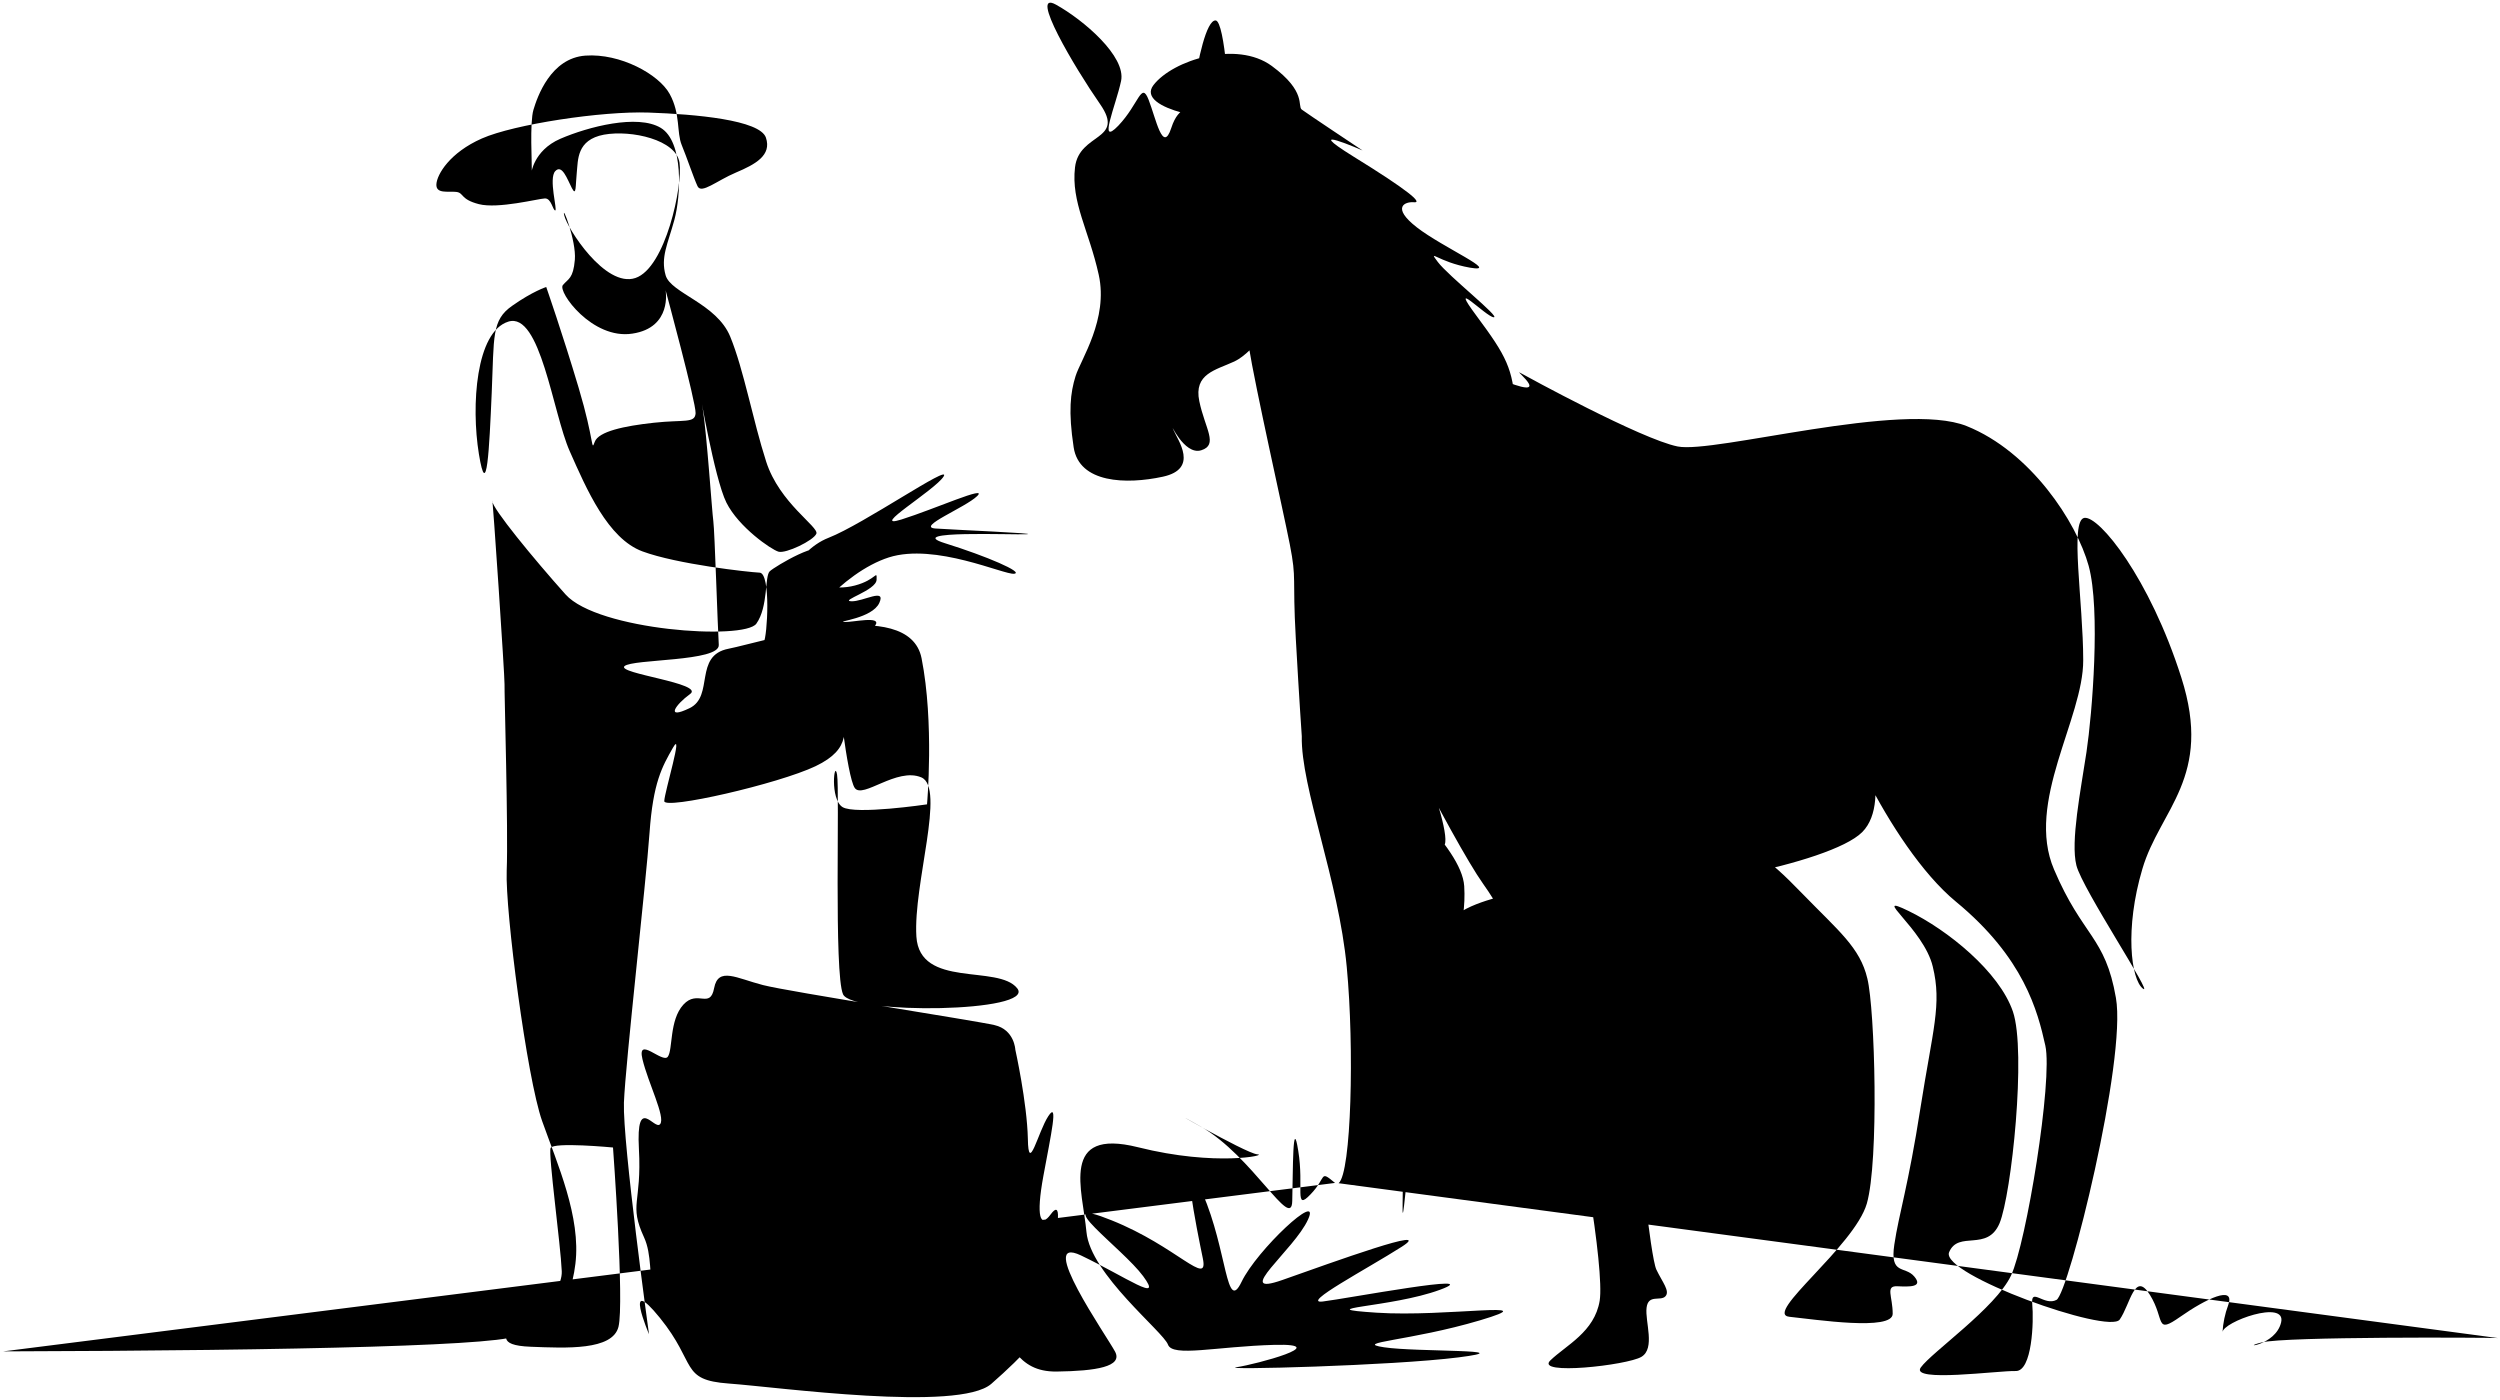 <svg class="qodef-svg--fullscreen-menu" xmlns="http://www.w3.org/2000/svg" width="917.21" height="513.7" viewBox="0 0 917.2 513.7"><path d="M489.8,434c-5.9-4.9-2.9-2.1-9,4.2c-6.1,6.4-2.3-2.7-4.5-16c-2.1-13.3-1.9,7.2-2.2,18.4
	c-0.2,11.3-14.6-16.5-33.6-27.3c-19-10.8,16.6,10,20.8,10.2s-15.1,4.6-43.8-2.6c-28.8-7.2-20.3,15.7-18.9,31.1
	c1.4,15.4,28.2,36.6,29.9,41.3s17.5,0.7,39.2,0.1c21.6-0.5-6.7,7.1-14,8.2s57-0.5,81.4-3.6c24.3-3.1-15.4-1.9-27.3-3.7
	c-11.9-1.8,9.6-2.3,35.2-9.9c25.5-7.6-12.4-1.1-38-2.8c-25.7-1.7,5.4-1.8,23.3-8.4c17.9-6.6-34.6,3.3-43,4.3s16.3-12,29-20.1
	c12.6-8.1-25.1,5.6-43.8,12.2c-18.8,6.6,4.4-11.1,9.4-22.2c5-11-18.8,11.2-24.4,22.9c-5.7,11.8-5.2-11.5-14.3-32.5
	c-9.1-20.9-2.1,13.2,0.1,23.9c2.2,10.8-9.5-4.4-33.5-14c-24-9.7,4,10.2,11.6,20.5s-6.1,0.4-22.8-7.6c-16.8-8,9.6,29.8,12.5,35.3
	s-6.9,7.1-21.5,7.3c-14.7,0.1-16.8-10.7-27.4-25.3s2.4,2.1,3.2,15.6c0.8,13.5-2.4-0.8-24.1-13.1c-21.7-12.3-1.3,4,2.4,21.7
	c3.8,17.7-9.7-3.1-21.7-15s-10.2,11.8-23.4,16.1c-13.2,4.3-4.9-0.9-0.4-5.4s-36.6-17.7-39.3-30s2.8-9.4,8.8-21.3
	c6-11.9,0.2-5.4-9.6-9.8s2.3-11.4,12.3-14.3c10-2.9-1.7-4.1-7.2-5s-3.5-4.9,5.8-5.8c9.3-0.9,4.4-1.2-0.8-12.1s6.8-0.4,13.6-0.1
	s4.4,14.3,0.1,32.9c-4.4,18.7-1.3,20.8-8.8,38.8c-7.5,18-6.6,10.6-15.1,4.8s-6.1-20.6-9-43c-2.9-22.4,2.4-13.4,4.7-26.1
	c2.3-12.6,3.5-11.9,10.7-22.3c7.2-10.4,11.8-2.1,25.8,1.2c14,3.3,8.7,15.1,10.2,44.6c1.5,29.7-5.4,14.6-6.3,40.2
	c-0.3,10.1-1.9,15.2-5.2,17.6c-5.1,3.8-14.4,1-29.5,0c-24.9-1.6-15.4-21.7-21.1-34.1s-0.8-12.2-1.9-32.5c-1.1-20.2,5.8-6.5,7.8-9.1
	s-4.4-15-6.5-23.8s7.4,1.7,9.3-0.9s0.5-13.4,5.7-19.1s9.8,1.8,11.3-6.1s8.2-3.6,17.9-1.1s77.7,13,85,14.7s7.6,9,7.6,9
	s4.3,19.4,4.6,32.7c0.2,13.3,3.7-2.5,7.5-8.3s1,6.7-1.8,21.9c-2.8,15.2-1.1,19.3,2.7,14.1s3.6,2.1-1.1,19.3c-4.7,17.3-6.7,21.9-3,22
	s-5.8,10.5-17.7,20.9c-11.9,10.4-78.3,1.2-96.3-0.1c-18-1.3-11.6-7.2-25.3-24.1s-4,6-4,6s-9.7-70.2-9.2-85c0.6-14.8,8.1-80.5,9.4-99
	c1.3-18.4,4.6-24.2,8.6-31.2s-3.1,16.3-3.2,19.6s41.9-6.3,55.5-12.8c13.6-6.5,10.8-13.8,9.3-22.4s2.2,26.3,5.1,30.4
	s15.4-7.7,24.4-3.9s-3,39.2-1.8,58.4c1.2,19.2,30,10.1,37,19s-60.5,9.7-63.9,2.2s-1.2-74.7-2.2-80.6s-2.7,9,2,11.9s31-1,31-1
	s2.7-29.9-2-53.6c-4.7-23.6-58-6-70.8-3.5c-12.9,2.5-5.2,17.4-14.3,21.8c-9.1,4.4-5.2-1.3,0.2-5.2s-27-7.5-24.1-10.2
	s35-1.6,34.6-7.8s-1.5-41.8-2-45.4s-2.4-32.2-3.9-41.3s4.2,25.5,8.7,34.5s16.4,17.2,19.1,18s12.9-4.1,13.9-6.6s-13.5-11.2-18.4-26.4
	c-4.9-15.2-8.2-33.7-13.2-45.9s-21.8-15.9-23.7-22.5s0.8-11.5,3.2-20.3s3.5-28.7-5-33.8s-26.6-0.4-36.8,4
	c-10.2,4.4-10.6,13.3-10.5,11.4s-0.8-17.3,0.6-22s6.3-19,19.1-19.9c12.7-0.9,26.9,6.8,30.9,14.1s2.5,14.1,4.4,18.7
	s4.4,12.1,5.8,15.1s7-2,14.1-5S283.2,57,281,50.5s-25.8-8.6-43-9.2c-17.2-0.6-49.4,4.3-61.2,9.5C165,56,160.3,64,160.1,67.6
	s4.2,2.5,7.2,2.8s1.4,2.7,8.4,4.5s21.8-2,24.2-2.1s2.9,4.4,3.8,4.4s-2.5-11.7,0-14.4s4.4,2.9,6.1,6.2s1.3-0.9,1.8-5.6
	s-0.1-12.1,10-14c10.1-1.8,26.5,1.9,27.7,10.3s-5.1,38.6-16.2,42.3c-11.1,3.7-25.1-18.4-26.1-23s4.5,9.3,3.9,16.3s-2.4,6.9-4.4,9.3
	s10.8,20.1,25.5,17.8c14.7-2.2,12.2-15.9,12.2-15.9s11.2,41.3,11,45.1s-4.3,2.3-15.3,3.5c-11,1.2-20.3,3.2-21.7,7s0,0-5.9-19.8
	c-5.9-19.8-11.9-37-11.9-37s-5,1.6-12.5,6.9c-7.6,5.3-6.6,11.2-7.5,31.9c-0.9,20.7-1.8,40.3-4.7,22.5c-2.9-17.8-1.1-44.9,10.8-48.6
	c11.8-3.7,16.3,33.5,22.5,47.5c6.2,14,14,32.1,26.7,36.8c12.7,4.7,38.8,7.6,43,7.8s2.8,23.6,1.5,25.5s-4.3,17.4-10.2,28.9
	c-5.9,11.5,6.5-9.5,9.1-16.5s2.6,13.2,2.3,21.7s6.7-16.6,8.3-27.7c1.6-11,19.3-32,36.4-37.5c17-5.4,42.4,6.5,46,6s-10-6.4-25.4-11.2
	c-15.5-4.8,25.2-3,30-3.3s-26.3-1.6-33.5-2.1s11-7.7,15.3-11.9s-15.7,4.8-27.8,8.6c-12.2,3.8,12.4-10.8,15.5-15.8
	s-29.4,17.5-42.2,22.5c-12.9,5-20.8,23.4-18.6,30.7s27,9.4,37.3,6.8c10.3-2.6-4.8-1.6-10.2-1.9s6,0.4,8.6-3.4s-8.4-1.1-11.4-1.3
	s10.3-1.3,12.9-7s-6-0.4-10.3-0.6s9.2-4,9.3-7.9s0,0-7.9,2.1s-14.5-0.9-17.5-1.1s4.4-4.9,5.2-10.7s-17.1,4.8-19,6.6
	s-0.5,13-4.9,19.2s-58.2,2.5-70-10.7s-27-31.7-26.9-34.3s4.6,64.6,4.5,67.2s1.4,53.7,0.8,68.4c-0.6,14.7,7.4,76.1,13,91.9
	c5.6,15.8,14.3,35.2,12.2,52.4c-2.1,17.2-9.4,18.7-15.8,22s11.2-9.6,10.8-19.3s-5-42.9-4.1-45.2s22.9-0.2,22.9-0.2s4.2,57.1,2,65.8
	s-19.2,7.8-32.2,7.3c-13-0.5-8.5-4.7-7.5-8.5s2-2,2.8,3.9c0.6,4.1-80.7,6-188.8,6.3"></path><path d="M491.1,434.1c4.7-3.7,5.8-49.8,3-79.3c-3-32-16.9-66-16.5-84.7c0,0-0.9-12.6-2.2-35.9
	c-1.3-23.2,0.4-21.2-2.2-34.5c-2.6-13.2-12.6-57.3-15.1-72.9c-2.5-15.6,12.2-36,13.1-24.3c0.9,11.7-11.4,26.9-18.3,30.1
	s-15,4.5-12.9,14.6s7.1,16,0.7,18s-11.8-11.3-10.2-7.5s9.5,14.3-3.9,17.2c-13.4,2.9-30.7,2.4-32.7-10.8c-2-13.2-1.2-20,0.7-26.1
	s12.1-20.9,8.5-37.2c-3.6-16.3-10.2-26.6-8.7-39.4c1.5-12.8,18.6-9.7,9.2-23.2S377.3-3.9,387.4,1.7s25.8,19,23.9,28
	c-1.9,9-8.7,24.4-1,16.4c7.6-8,8.4-16.4,11.1-9.5s5.2,19.9,8.3,10.4c3.1-9.5,6.9-4.4,8.3-14.6c1.4-10.2,4.6-25.1,8-24.9
	s5.5,32,4.3,34.9s-34.2-2-27.1-11.2c7.1-9.2,30.5-16.5,43.4-7s9.3,14.7,11,16s22.3,15,22.3,15s-23.5-10.3-3.4,2.2
	c20.1,12.4,25.6,17.1,22.3,16.8s-8.5,1.8,1,9.2c9.5,7.4,31.2,16.8,19.5,14.8c-11.8-2.1-15.6-7.2-11.8-2.1s23.3,20.5,20.5,20.3
	s-17.2-15.2-6.2-0.4s13.2,19.2,14.2,33.4c0.9,14.2-3.2,31.1-5.4,21.8s-23-46.3-23.7-37.2c-0.7,9.2,0,37.5-3.7,21.9
	c-3.7-15.6-17.8-52.1-17.4-42.9c0.4,9.2-1.8,38.6-4.3,20.6c-2.5-18-11.5-52.8-13.4-40.2c-1.9,12.7,0,31.3-4.7,9.5
	c-4.7-21.7-21.7-50.4-20-47.9s23,42.6,15.1,41.4s2.4-34,19.6-15.7c17.2,18.3,28.6,48.5,51,57.9c22.4,9.5,6.2-3.2,8.5-1.9
	s44.5,24.4,57.9,27.1c13.3,2.7,82.5-16.9,106-7.5c23.5,9.4,40.4,35.3,44.8,51.3c4.4,16.1,1.3,54.3-0.8,68.3
	c-2.1,14-5.9,32.9-3.7,41.6s28.8,48.6,24.4,45.2s-6.7-22-0.2-43.9c6.4-21.8,26-33.6,14.3-70.2c-11.6-36.5-30.2-59.5-35.6-58.6
	s-0.4,30.9-0.4,52.2c0.1,21.4-21.3,52.1-10.7,76.8c10.5,24.7,18.8,24.5,22.7,47.1c4,22.6-17.3,108.4-21.8,110.8s-9.5-4.8-8.9,1.5
	s0,24.8-6.1,24.6s-38.8,4.3-34.8-1.3s27.5-21.9,33.1-33.7c5.6-11.8,15.4-71.8,12.6-84.4c-2.8-12.6-7.8-32.2-32.8-52.8
	c-25-20.6-48.2-75.1-41.5-72.3s18.8,35.1,7.1,46.8c-11.8,11.8-75.4,23.4-89.5,18.9c-14.1-4.5-7.9-59.8-3.6-38.4
	c4.3,21.5,2.3,51.5,7.2,75.1c4.9,23.6,2.5,36.8,3,45.8s5.2,54.5,7.4,59.1s5.1,7.9,3.3,9.8s-6.3-0.9-6.9,4.2s3.3,14.9-1.9,18
	s-39.2,6.9-33.4,1.3s16.2-10.4,18.1-21.9c1.8-11.5-7.3-66.9-15-91.5c-7.7-24.5-17.1-46.5-27.8-61.5s-47.2-86.2-37.1-74.9
	c10.1,11.2,32,72.1,19.6,59.5s-40.6-40.6-29.3-31.2s39,33,39.9,47.5c0.9,14.6-4.4,27-11.7,48.9c-7.3,22-11.2,86.8-10.9,67.4
	c0.3-19.3-0.2-57.7,9-89.8c9.1-31.8,44.9-14.2,40.6-40.2c-4.2-26-26.5-100.8-0.7-80.6c25.7,20.2,27.1,50.7,37.4,33.9
	c10.3-16.8,22.8-37.7,22.6-9.9c-0.2,27.9-12.8,54.7,2.4,54.3c15.2-0.4,21.9,4.9,35.3,18.7s21.2,19.8,23.9,31.2
	c2.8,11.4,4.3,66.9-0.2,82.6c-4.6,15.7-38.1,40.5-28.4,41.5c9.6,1,37.9,5.3,37.9-1.1s-2.8-10.3,1.7-10.1s9.6,0.4,6.2-3.6
	s-9-0.4-7.3-11.7c1.7-11.4,5.1-21.3,9.6-50.2c4.5-28.7,7.9-37.9,4.5-51.8c-3.3-13.9-23.3-27.4-8.9-20.4c14.4,7,33.3,22.3,38.3,36.9
	c5,14.6-0.5,67.1-4.9,77.7c-4.5,10.6-15.1,2.5-18.5,10.6c-3.4,8.1,58.7,30.3,62.6,24.7s5.5-18.1,11.1-9s1.7,14.6,11.1,8
	c9.4-6.6,20.3-11.8,17.6-4.3c-1.2,3.2-1.9,6.6-2.1,10c0-3.8,23.6-12.3,21.5-3.6s-15.9,9.5-7.1,7.3c8.8-2.2,82.2-1.8,86.6-1.6"></path></svg>